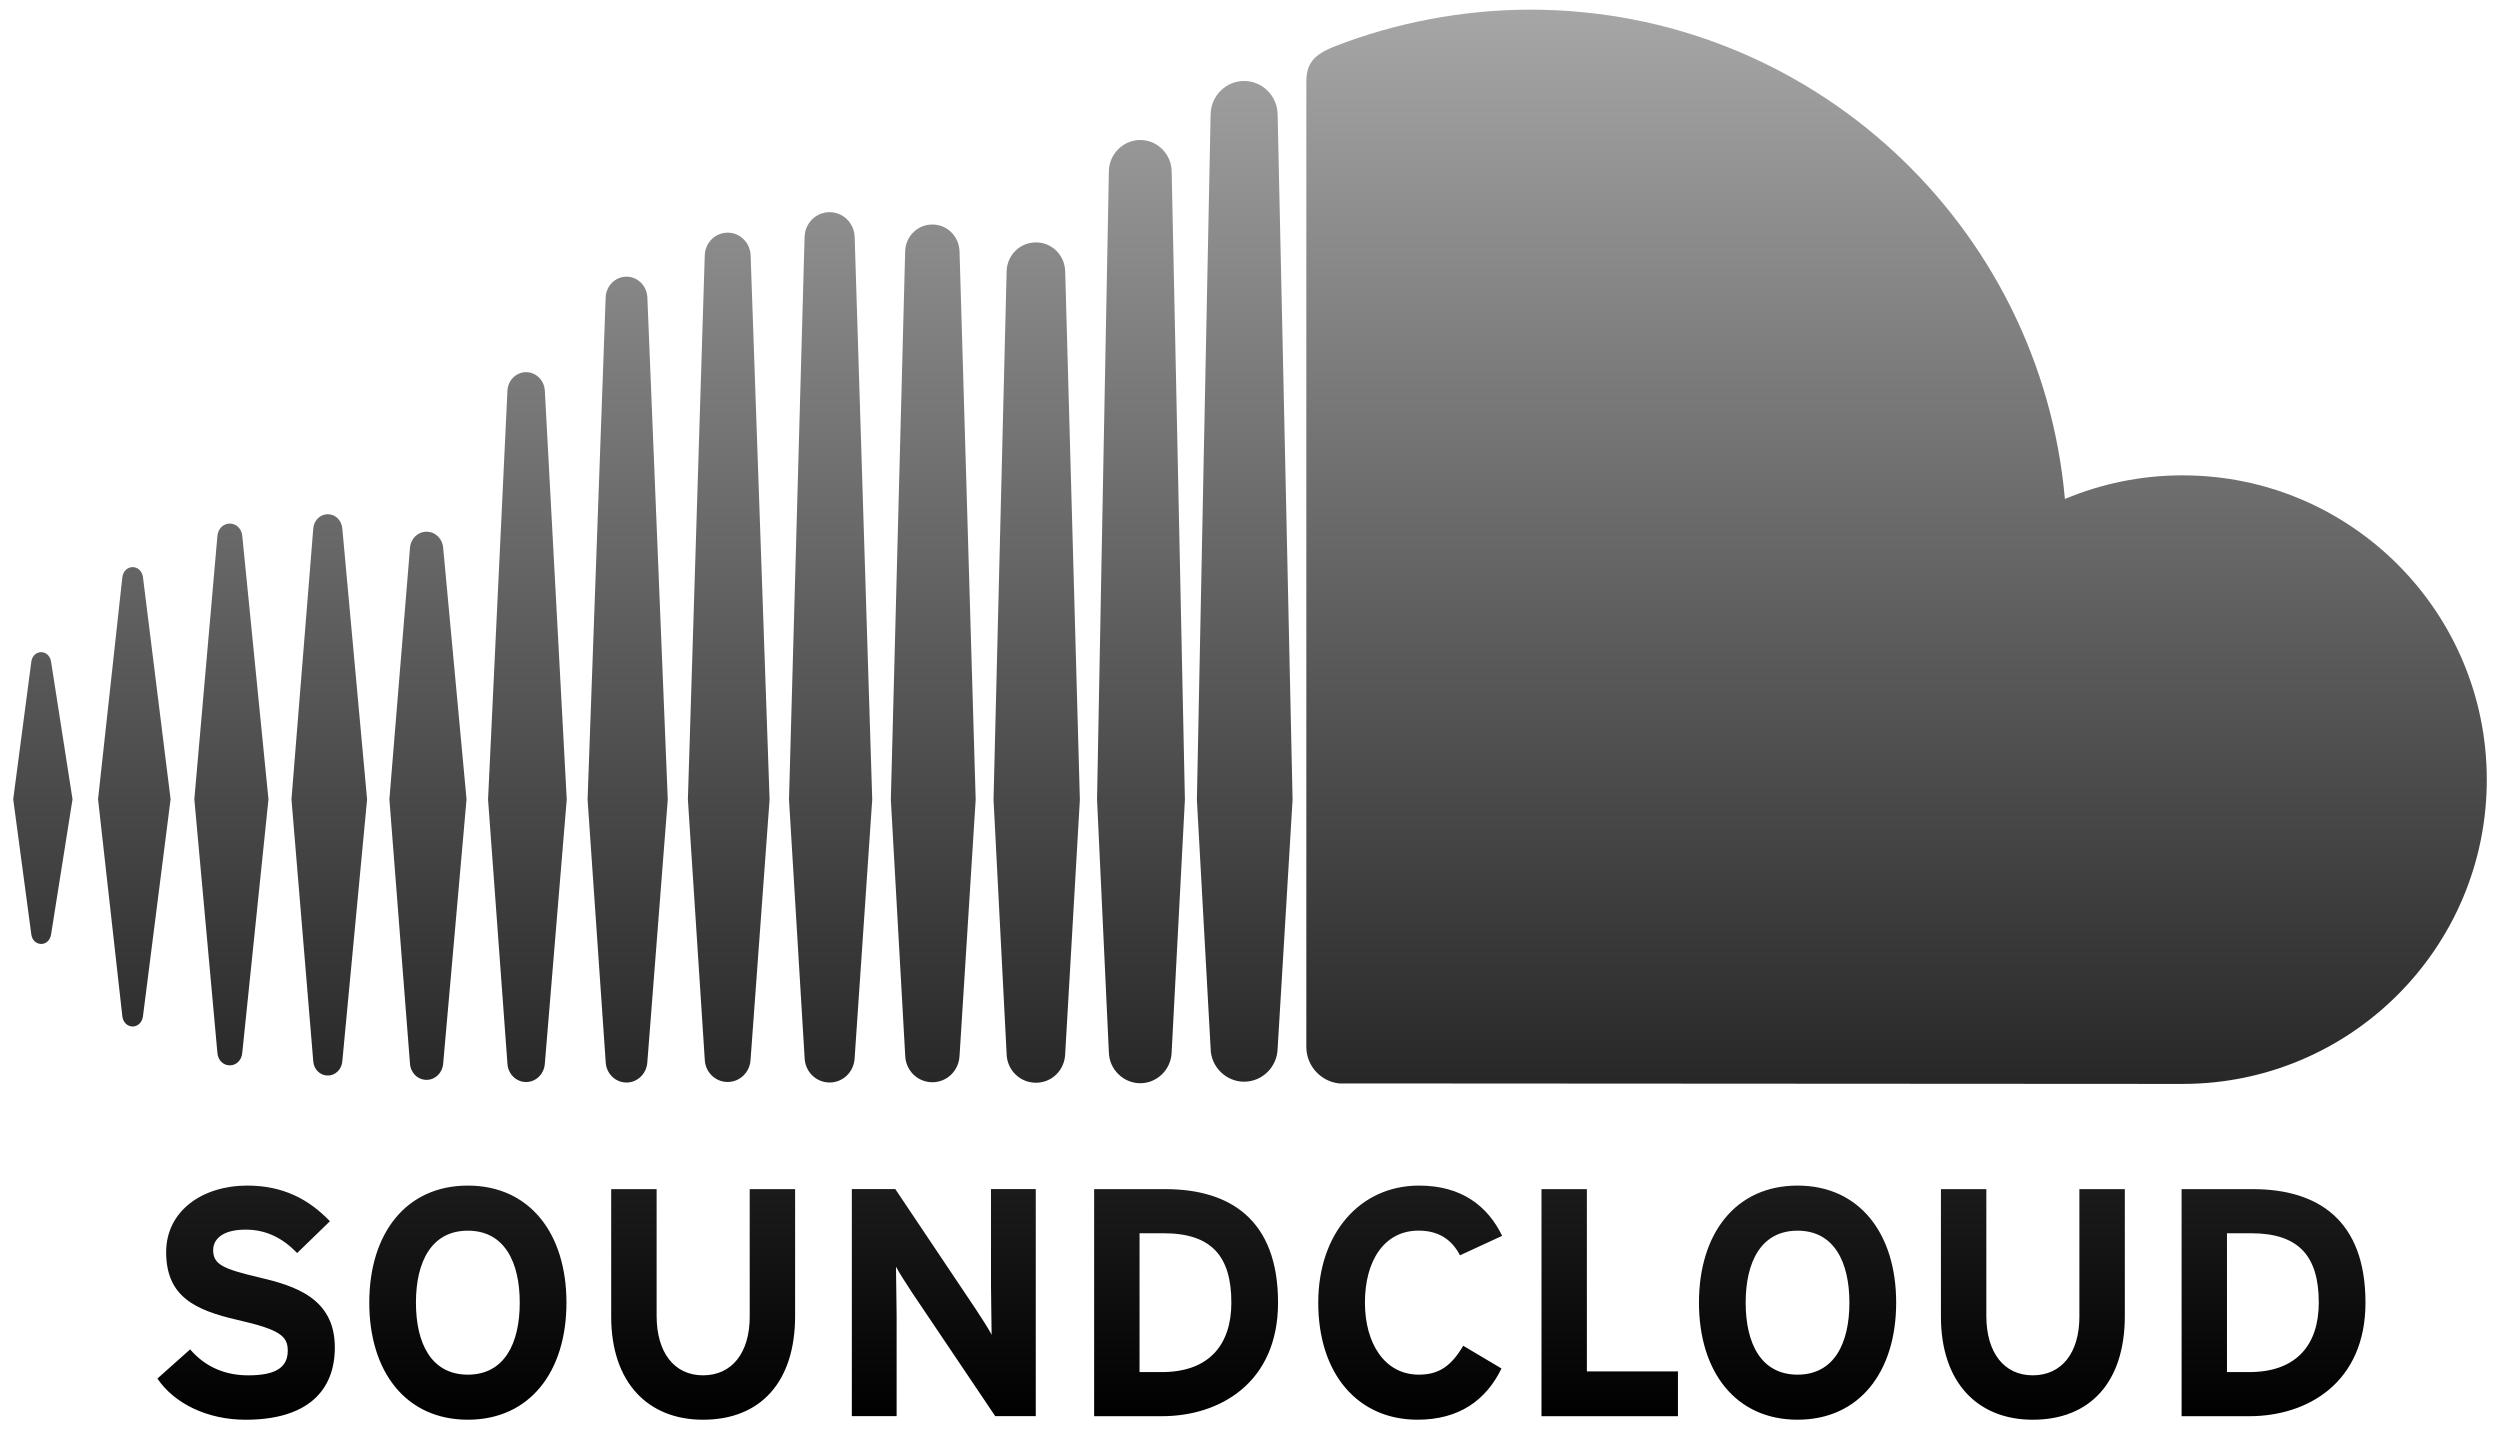 
<svg version="1.1" id="Calque_1" xmlns="http://www.w3.org/2000/svg" xmlns:xlink="http://www.w3.org/1999/xlink" x="0px" y="0px"
	 width="16.5px" height="9.434px" viewBox="-119.008 -67.84 331 188.687" enable-background="new -119.008 -67.84 331 188.687"
	 xml:space="preserve">

<linearGradient id="SVGID_1_" gradientUnits="userSpaceOnUse" x1="37.993" y1="95.85" x2="37.993" y2="-90.844" gradientTransform="matrix(1 0 0 -1 8.5 29.006)">
	<stop  offset="0" style="stop-color:#A6A6A6"/>
	<stop  offset="1" style="stop-color:#000000"/>
</linearGradient>
<path fill="url(#SVGID_1_)" d="M-113.55,18.223c-0.685,0-1.225,0.528-1.314,1.283l-2.394,18.19l2.394,17.879
	c0.09,0.757,0.63,1.28,1.314,1.28c0.664,0,1.2-0.523,1.307-1.273l0,0v-0.003c0,0,0,0,0,0.003l2.838-17.886l-2.838-18.193
	C-112.347,18.75-112.89,18.223-113.55,18.223z M-100.081,8.284c-0.113-0.783-0.674-1.321-1.361-1.321
	c-0.695,0-1.27,0.556-1.366,1.321c0,0.007-3.219,29.412-3.219,29.412l3.219,28.762c0.093,0.771,0.668,1.328,1.366,1.328
	c0.685,0,1.245-0.544,1.358-1.321l3.663-28.769L-100.081,8.284z M-49.351-18.848c-1.321,0-2.411,1.082-2.473,2.456l-2.566,54.116
	l2.566,34.97c0.065,1.365,1.152,2.445,2.473,2.445c1.314,0,2.404-1.083,2.48-2.452v0.01l2.9-34.973l-2.9-54.116
	C-46.947-17.766-48.037-18.848-49.351-18.848z M-75.605-0.04c-1.015,0-1.844,0.812-1.927,1.892l-2.886,35.858l2.886,34.688
	c0.079,1.073,0.912,1.881,1.927,1.881c1.001,0,1.83-0.808,1.919-1.881l3.281-34.688l-3.281-35.865
	C-73.775,0.771-74.604-0.04-75.605-0.04z M-22.666,75.132c1.637,0,2.972-1.32,3.037-3.01l2.515-34.385l-2.511-72.044
	c-0.065-1.691-1.396-3.011-3.037-3.011c-1.651,0-2.986,1.324-3.038,3.017c0,0.003-2.232,72.039-2.232,72.039l2.232,34.396
	C-25.649,73.812-24.314,75.132-22.666,75.132z M31.964,75.297c2.253,0,4.114-1.857,4.155-4.142v0.028v-0.028l1.754-33.395
	l-1.754-83.207c-0.038-2.28-1.902-4.139-4.155-4.139c-2.26,0-4.124,1.855-4.158,4.143L26.24,37.73
	c0,0.055,1.565,33.446,1.565,33.446C27.84,73.439,29.708,75.297,31.964,75.297z M4.441,75.166c1.961,0,3.543-1.575,3.598-3.584
	v0.027l2.133-33.865L8.035-34.821c-0.055-2.007-1.638-3.577-3.598-3.577c-1.975,0-3.557,1.57-3.602,3.577l-1.896,72.572L0.84,71.603
	C0.884,73.591,2.466,75.166,4.441,75.166z M-62.528,74.85c1.166,0,2.108-0.936,2.197-2.163l3.093-34.977L-60.33,4.433
	c-0.086-1.228-1.028-2.154-2.197-2.154c-1.184,0-2.129,0.934-2.201,2.17l-2.725,33.261l2.725,34.973
	C-64.654,73.914-63.711,74.85-62.528,74.85z M-88.579,72.931c0.854,0,1.545-0.671,1.641-1.603l3.475-33.626l-3.471-34.899
	c-0.1-0.934-0.791-1.606-1.645-1.606c-0.863,0-1.551,0.676-1.641,1.606c0,0.003-3.058,34.899-3.058,34.899l3.058,33.619
	C-90.134,72.257-89.446,72.931-88.579,72.931z M18.148-36.029c-2.129,0-3.839,1.695-3.88,3.865l-1.733,69.918l1.733,33.643
	c0.041,2.14,1.747,3.835,3.88,3.835c2.129,0,3.824-1.688,3.876-3.859V71.4l1.943-33.643l-1.943-69.93
	C21.972-34.334,20.277-36.029,18.148-36.029z M-36.057,75.204c1.472,0,2.687-1.2,2.759-2.734l2.703-34.739l-2.703-66.489
	c-0.076-1.536-1.287-2.733-2.759-2.733c-1.486,0-2.696,1.2-2.762,2.733c0,0.003-2.394,66.489-2.394,66.489l2.397,34.753
	C-38.753,74.004-37.543,75.204-36.057,75.204z M-5.85,71.926v-0.021l2.325-34.161L-5.85-36.73c-0.055-1.849-1.514-3.3-3.316-3.3
	c-1.809,0-3.268,1.448-3.315,3.3l-2.064,74.467l2.067,34.182c0.048,1.834,1.506,3.281,3.312,3.281c1.806,0,3.254-1.447,3.316-3.288
	V71.926z M169.966-5.186c-5.521,0-10.787,1.118-15.582,3.128c-3.205-36.306-33.651-64.786-70.788-64.786
	c-9.088,0-17.944,1.788-25.767,4.815c-3.04,1.176-3.849,2.387-3.879,4.736V70.564c0.034,2.462,1.946,4.516,4.351,4.76
	c0.104,0.011,110.942,0.065,111.662,0.065c22.243,0,40.28-18.033,40.28-40.287C210.243,12.855,192.214-5.186,169.966-5.186z
	 M45.716-57.403c-2.419,0-4.406,1.986-4.44,4.427l-1.816,90.748l1.819,32.934c0.031,2.404,2.019,4.389,4.438,4.389
	c2.414,0,4.398-1.984,4.433-4.423v0.038l1.979-32.938l-1.979-90.755C50.115-55.417,48.13-57.403,45.716-57.403z M-84.731,100.997
	c-4.764-1.118-6.053-1.716-6.053-3.604c0-1.331,1.072-2.711,4.292-2.711c2.752,0,4.901,1.118,6.831,3.096l4.334-4.208
	c-2.834-2.96-6.267-4.722-10.944-4.722c-5.934,0-10.738,3.35-10.738,8.805c0,5.924,3.866,7.686,9.403,8.971
	c5.665,1.287,6.697,2.146,6.697,4.083c0,2.274-1.679,3.265-5.235,3.265c-2.879,0-5.582-0.984-7.691-3.439l-4.333,3.865
	c2.273,3.352,6.659,5.452,11.677,5.452c8.207,0,11.815-3.862,11.815-9.573C-74.676,103.749-79.959,102.118-84.731,100.997z
	 M-57.066,88.849c-8.2,0-13.05,6.353-13.05,15.498c0,9.15,4.85,15.5,13.05,15.5s13.057-6.35,13.057-15.5
	C-44.009,95.201-48.865,88.849-57.066,88.849z M-57.066,113.882c-4.85,0-6.872-4.165-6.872-9.527c0-5.37,2.022-9.535,6.872-9.535
	c4.856,0,6.872,4.165,6.872,9.535C-50.194,109.717-52.209,113.882-57.066,113.882z M-19.746,106.198
	c0,4.809-2.366,7.773-6.185,7.773c-3.821,0-6.14-3.047-6.14-7.855V89.317h-6.016v16.881c0,8.758,4.901,13.651,12.155,13.651
	c7.643,0,12.197-5.024,12.197-13.733V89.317h-6.012V106.198z M12.2,102.033c0,1.675,0.083,5.45,0.083,6.565
	c-0.386-0.774-1.373-2.274-2.102-3.391L-0.47,89.312h-5.755v30.065h5.93v-13.229c0-1.678-0.086-5.455-0.086-6.568
	c0.386,0.77,1.38,2.275,2.102,3.394l11.041,16.403h5.366V89.312H12.2V102.033z M35.259,89.317h-9.403v30.065h8.97
	c7.732,0,15.379-4.47,15.379-15.036C50.204,93.354,43.848,89.317,35.259,89.317z M34.825,113.541h-2.957V95.16h3.178
	c6.356,0,8.978,3.044,8.978,9.187C44.024,109.848,41.141,113.541,34.825,113.541z M68.798,94.813c2.704,0,4.424,1.206,5.497,3.268
	l5.582-2.577c-1.892-3.903-5.328-6.655-10.996-6.655c-7.85,0-13.353,6.353-13.353,15.498c0,9.491,5.279,15.5,13.14,15.5
	c5.455,0,9.06-2.531,11.12-6.783l-5.063-3.006c-1.589,2.662-3.182,3.824-5.885,3.824c-4.51,0-7.131-4.127-7.131-9.535
	C61.706,98.769,64.292,94.813,68.798,94.813z M91.094,89.317h-6.009v30.065h18.067v-5.935H91.094V89.317z M118.991,88.849
	c-8.206,0-13.056,6.353-13.056,15.498c0,9.15,4.85,15.5,13.056,15.5c8.197,0,13.054-6.35,13.054-15.5
	C132.045,95.201,127.189,88.849,118.991,88.849z M118.991,113.882c-4.859,0-6.872-4.165-6.872-9.527c0-5.37,2.013-9.535,6.872-9.535
	c4.847,0,6.862,4.165,6.862,9.535C125.854,109.717,123.838,113.882,118.991,113.882z M156.304,106.198
	c0,4.809-2.356,7.773-6.178,7.773c-3.827,0-6.143-3.047-6.143-7.855V89.317h-6.012v16.881c0,8.758,4.894,13.651,12.154,13.651
	c7.643,0,12.194-5.024,12.194-13.733V89.317h-6.017V106.198z M179.237,89.317h-9.401v30.065h8.971
	c7.735,0,15.375-4.47,15.375-15.036C194.181,93.354,187.828,89.317,179.237,89.317z M178.806,113.541h-2.962V95.16h3.183
	c6.35,0,8.971,3.044,8.971,9.187C187.997,109.848,185.117,113.541,178.806,113.541z"/>
</svg>
